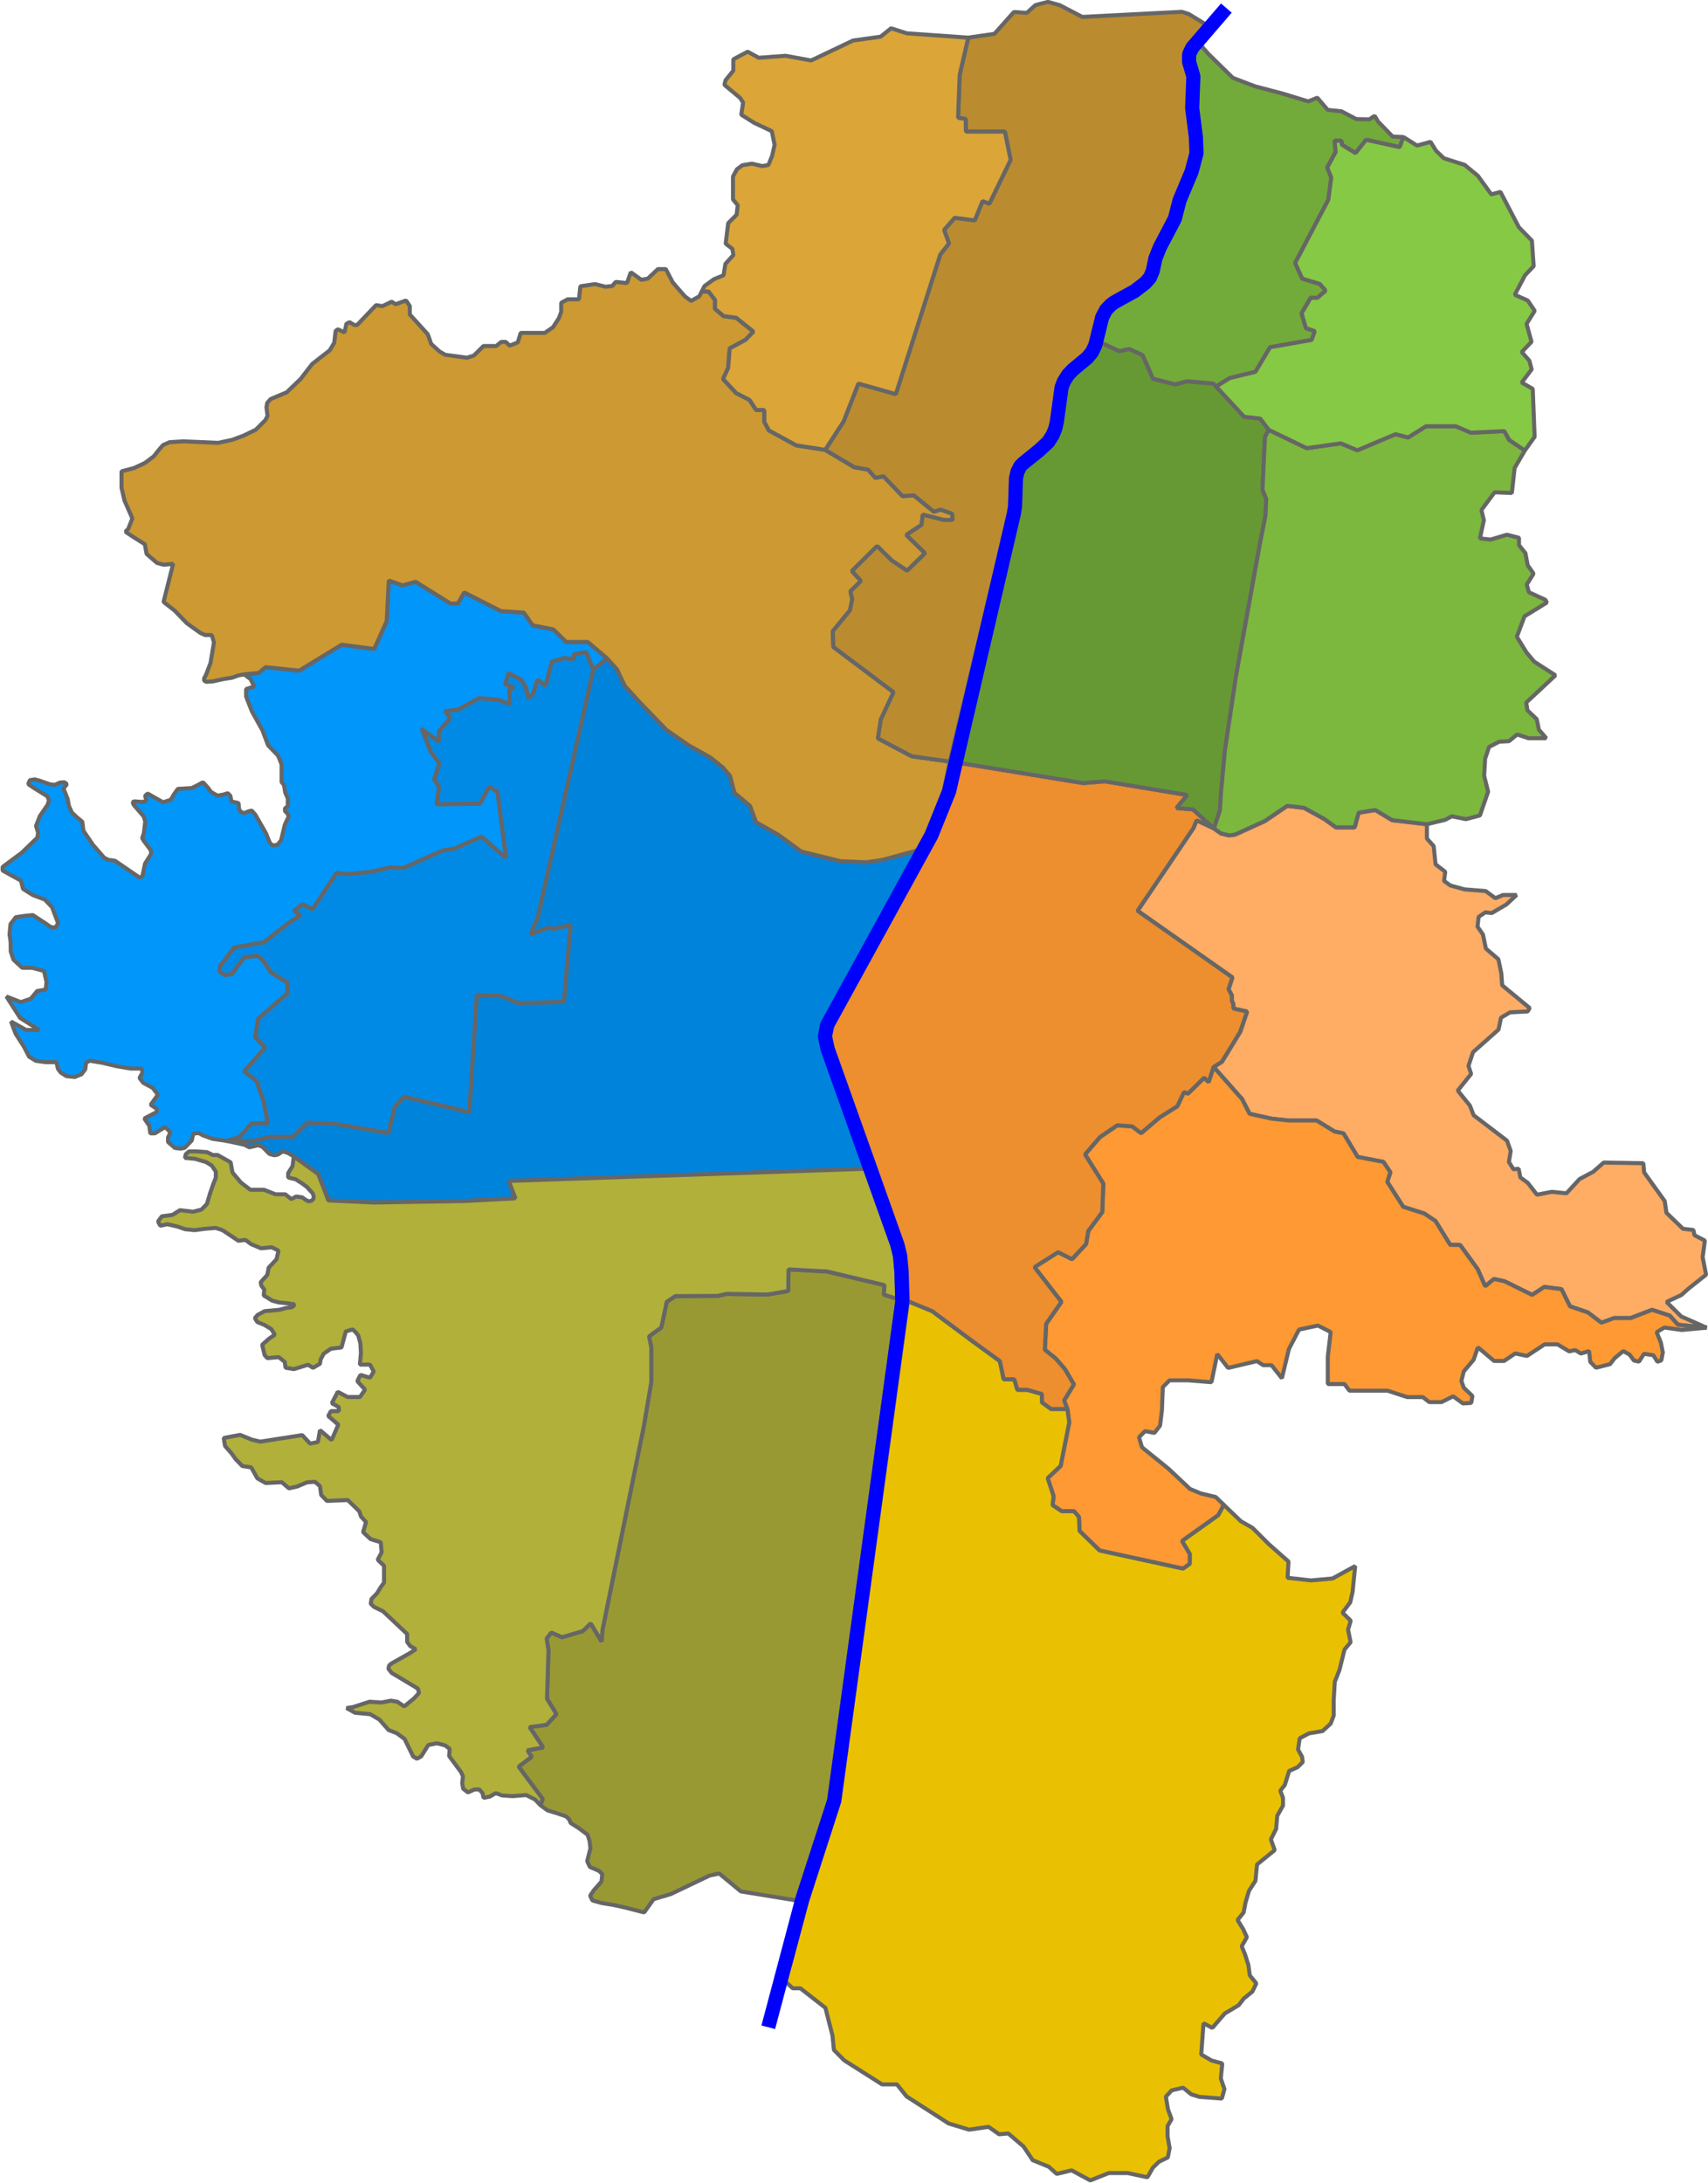 <?xml version="1.0" encoding="UTF-8" standalone="no"?>
<?xml-stylesheet type="text/css" href="style.css"?>
<!-- Created with Inkscape (http://www.inkscape.org/) -->

<svg
   xmlns:dc="http://purl.org/dc/elements/1.1/"
   xmlns:cc="http://creativecommons.org/ns#"
   xmlns:rdf="http://www.w3.org/1999/02/22-rdf-syntax-ns#"
   xmlns:svg="http://www.w3.org/2000/svg"
   xmlns="http://www.w3.org/2000/svg"
   xmlns:sodipodi="http://sodipodi.sourceforge.net/DTD/sodipodi-0.dtd"
   xmlns:inkscape="http://www.inkscape.org/namespaces/inkscape"
   width="103.651mm"
   height="132.427mm"
   viewBox="0 0 103.651 132.427"
   version="1.1"
   id="svg4501"
   inkscape:version="0.92.1 r15371"
   sodipodi:docname="map_med_solo.svg">
  <defs
     id="defs4495">
    <style
       id="style6"
       type="text/css">
   
    .str4 {stroke:black;stroke-width:0.35}
    .str3 {stroke:black;stroke-width:0.35;stroke-linejoin:bevel}
    .str1 {stroke:#666666;stroke-width:0.4}
    .str2 {stroke:blue;stroke-width:1.4;stroke-linejoin:bevel}
    .str0 {stroke:#CCCCCC;stroke-width:2;stroke-linejoin:bevel}
    .fil0 {fill:none}
    .fil20 {fill:black}
    .fil9 {fill:#0083DB}
    .fil10 {fill:#008AE6}
    .fil11 {fill:#0096FA}
    .fil4 {fill:#669933}
    .fil5 {fill:#72AB39}
    .fil6 {fill:#7BB83D}
    .fil7 {fill:#86C944}
    .fil12 {fill:#999933}
    .fil13 {fill:#B0B03B}
    .fil18 {fill:#B2B2B2}
    .fil15 {fill:#BA8C2F}
    .fil14 {fill:#CC9933}
    .fil16 {fill:#DBA538}
    .fil17 {fill:#E5E5E5}
    .fil8 {fill:#EAC102}
    .fil3 {fill:#ED8E2F}
    .fil2 {fill:#FF9933}
    .fil1 {fill:#FFAC65}
    .fil19 {fill:black;fill-rule:nonzero}
   
  </style>
    <style
       id="style6-6"
       type="text/css">
   
    .str3 {stroke:black;stroke-width:0.25}
    .str2 {stroke:#333333;stroke-width:0.25;stroke-linejoin:bevel}
    .str4 {stroke:#4C4C4C;stroke-width:0.25;stroke-linejoin:bevel}
    .str1 {stroke:#7F7F7F;stroke-width:0.35;stroke-linejoin:bevel}
    .str5 {stroke:#0066CC;stroke-width:1;stroke-linejoin:bevel}
    .str0 {stroke:#D9D9D9;stroke-width:2.5;stroke-linejoin:bevel}
    .fil0 {fill:none}
    .fil9 {fill:black}
    .fil6 {fill:#0083DB}
    .fil2 {fill:#009952}
    .fil5 {fill:#669933}
    .fil8 {fill:#B2B2B2}
    .fil3 {fill:#CCCCCC}
    .fil7 {fill:#EAC102}
    .fil4 {fill:#FF9933}
    .fil1 {fill:black;fill-rule:nonzero}
   
  </style>
  </defs>
  <sodipodi:namedview
     id="base"
     pagecolor="#ffffff"
     bordercolor="#666666"
     borderopacity="1.0"
     inkscape:pageopacity="0.0"
     inkscape:pageshadow="2"
     inkscape:zoom="0.90509668"
     inkscape:cx="117.56293"
     inkscape:cy="306.00461"
     inkscape:document-units="mm"
     inkscape:current-layer="layer1"
     showgrid="false"
     inkscape:pagecheckerboard="true"
     inkscape:window-width="1366"
     inkscape:window-height="705"
     inkscape:window-x="-8"
     inkscape:window-y="-8"
     inkscape:window-maximized="1"
     showborder="false"
     fit-margin-top="0"
     fit-margin-left="0"
     fit-margin-right="0"
     fit-margin-bottom="0" />
  <g
     inkscape:label="Layer 1"
     inkscape:groupmode="layer"
     id="layer1"
     transform="translate(-421.287,93.116)"
     style="display:inline">
    <g
       style="clip-rule:evenodd;fill-rule:evenodd;image-rendering:optimizeQuality;shape-rendering:geometricPrecision;text-rendering:geometricPrecision"
       id="relleno"
       transform="translate(-80.31,32.45)">
    </g>
    <g
       style="clip-rule:evenodd;fill-rule:evenodd;image-rendering:optimizeQuality;shape-rendering:geometricPrecision;text-rendering:geometricPrecision"
       transform="matrix(0,0.612,-0.612,0,531.082,-110.585)"
       id="g5967">
      <path
         style="clip-rule:evenodd;fill:#ffac65;fill-rule:evenodd;stroke:#666666;stroke-width:0.4;stroke-linejoin:bevel;image-rendering:optimizeQuality;shape-rendering:geometricPrecision;text-rendering:geometricPrecision"
         d="m 156.323,24.573 1.704,-0.848 0.608,-1.774 1.019,-1.335 -0.459,-1.263 v -1.637 l -0.818,-2.125 0.574,-1.759 0.904,-0.808 0.291,-2.856 -1.11,2.522 -1.443,1.459 -0.683,-1.459 -0.656,-0.744 -1.36,-1.714 -1.748,0.338 -1.634,-0.221 -0.536,1.036 -0.518,0.104 -0.113,1.027 -1.59,1.646 -1.157,0.169 -2.85,2.043 -0.907,0.078 -0.064,3.931 0.907,1.026 0.728,1.366 1.411,1.298 -0.143,1.476 0.283,1.446 -1.175,0.918 -0.533,0.729 -0.87,0.178 0.061,0.507 -0.723,0.454 -1.091,-0.179 -1.022,0.367 -2.526,3.31 -0.952,0.369 -1.491,1.204 -1.649,-1.325 -0.802,0.262 -1.354,-0.452 -2.243,-2.529 -1.174,-0.246 -0.53,-0.891 -0.091,-1.754 -0.338,-0.196 -2.254,2.727 -1.176,0.084 -1.41,0.296 -1.052,1.235 -1.397,0.29 -0.777,0.541 -0.967,-0.11 -0.45,-0.663 0.071,-0.636 -0.851,-1.456 -0.942,-1.006 v 1.346 l 0.321,0.757 -0.708,0.951 -0.169,2.106 -0.39,1.407 -0.448,0.621 -0.904,-0.118 -0.742,0.96 -1.811,0.188 -0.738,0.67 h -1.423 l -0.402,3.444 -1.009,1.685 0.272,1.641 1.453,0.398 v 1.851 l -0.816,1.131 -1.122,2.027 -0.196,1.676 1.509,2.221 1.342,2.953 0.079,0.575 -0.193,0.815 -0.501,0.701 -0.807,1.717 0.776,0.32 8.194,5.538 6.608,-9.405 1.166,0.383 0.632,-0.334 h 0.542 l 0.298,-0.144 h 0.442 l 0.3,-1.365 1.999,0.682 2.98,1.818 0.514,0.821 3.181,-2.814 1.461,-0.754 0.487,-2.186 0.181,-1.677 v -2.787 l 1.087,-1.767 0.19,-0.894 2.335,-1.402 0.483,-2.547 1.031,-0.693 0.953,0.304 2.474,-1.582 0.665,-2.087 0.74,-1.108 2.363,-1.462 0.018,-0.991 2.402,-1.737 1.688,-0.743 -0.722,-0.867 0.23,-1.062 1.348,-2.726 -0.789,-1.205 z"
         id="8"
         inkscape:connector-curvature="0"
         inkscape:label="#polygon34" />
      <path
         style="clip-rule:evenodd;fill:#ff9933;fill-rule:evenodd;stroke:#666666;stroke-width:0.4;stroke-linejoin:bevel;image-rendering:optimizeQuality;shape-rendering:geometricPrecision;text-rendering:geometricPrecision"
         d="m 167.027,38.32 0.495,-0.645 v -1.21 l -0.575,-1.152 0.709,-0.985 -0.055,-0.812 -0.687,-0.115 -0.818,0.857 -0.673,0.235 -0.946,-0.237 -1.152,-0.973 -1.236,-0.43 1.353,-1.602 V 30.259 l -0.743,-1.106 0.248,-1.164 -1.146,-1.743 v -1.289 l 0.69,-1.149 -0.124,-0.611 0.343,-0.554 -0.248,-0.812 1.069,-0.12 0.582,-0.563 -0.35,-1.393 -0.596,-0.462 -0.703,-0.848 0.351,-0.629 0.587,-0.435 0.107,-0.502 -0.774,-0.496 0.144,-0.928 0.646,-0.399 -0.131,-0.384 -0.795,-0.154 -0.977,0.196 -1.027,0.419 -0.465,-0.77 0.243,-1.722 -0.227,-2.475 -0.291,2.856 -0.904,0.808 -0.574,1.759 0.818,2.125 v 1.637 l 0.459,1.263 -1.019,1.335 -0.608,1.774 -1.704,0.848 -0.214,1.702 0.789,1.205 -1.348,2.726 -0.23,1.062 0.722,0.867 -1.688,0.743 -2.402,1.737 -0.018,0.991 -2.363,1.462 -0.74,1.108 -0.665,2.087 -2.474,1.582 -0.953,-0.304 -1.031,0.693 -0.483,2.547 -2.335,1.402 -0.19,0.894 -1.087,1.767 v 2.787 l -0.181,1.677 -0.487,2.186 -1.461,0.754 -3.181,2.814 1.501,0.497 -0.432,0.446 1.579,1.605 -0.167,0.382 1.414,0.672 1.094,1.743 1.572,1.847 -0.666,0.874 -0.116,1.484 1.177,1.726 1.713,1.472 2.895,-1.811 2.82,0.104 1.87,1.383 1.3,0.224 1.498,1.395 -0.691,1.382 1.483,2.338 3.442,-2.671 2.168,1.511 2.574,0.135 0.883,-1.093 1.043,-0.9 1.513,-0.89 1.591,0.971 0.855,-0.326 1.31,-0.182 4.316,0.851 1.215,1.286 1.778,-0.581 0.898,0.095 0.603,-0.898 v -1.223 l 0.557,-0.488 1.4,-0.065 1.939,-1.988 1.799,-8.28 -0.485,-0.673 h -0.969 l -1.288,0.77 -2.558,-3.588 -1.025,-0.548 -0.778,0.81 -0.342,1.443 -0.451,1.1 -2.019,2.147 -2.114,2.616 -0.993,0.296 -0.614,-0.605 0.184,-0.92 -0.725,-0.562 -1.51,-0.184 -2.308,-0.09 -0.67,-0.665 v -1.852 l 0.185,-2.306 -2.791,-0.576 1.376,-1.075 -0.677,-2.86 0.406,-0.618 v -0.831 l 1.293,-1.024 -2.896,-0.696 -1.926,-1.004 -0.402,-1.879 0.649,-1.26 2.447,0.288 h 2.703 v -1.654 l 0.661,-0.499 v -3.78 l 0.633,-1.938 z"
         id="9"
         inkscape:connector-curvature="0"
         inkscape:label="#polygon36" />
      <path
         style="clip-rule:evenodd;fill:#ed8e2f;fill-rule:evenodd;stroke:#666666;stroke-width:0.4;stroke-linejoin:bevel;image-rendering:optimizeQuality;shape-rendering:geometricPrecision;text-rendering:geometricPrecision"
         d="m 128.51,57.105 h -0.442 l -0.298,0.144 h -0.542 l -0.632,0.334 -1.166,-0.383 -6.608,9.405 -8.194,-5.538 -0.776,-0.32 0.807,-1.717 -1.883,2.077 -0.143,1.633 -1.286,-1.071 -1.359,8.187 0.173,2.147 -1.985,12.204 2.889,0.584 4.569,1.849 18.565,10.202 1.063,0.258 1.193,-0.29 19.408,-6.914 1.076,-0.265 1.679,-0.156 2.91,-0.1 0.993,-2.413 2.995,-4.016 1.947,-2.681 1.806,-0.379 v -1.049 l 1.048,-0.312 v -0.982 l 0.41,-1.455 h 0.83 l 0.659,-0.91 v -1.616 l -0.855,0.326 -1.591,-0.971 -1.513,0.89 -1.043,0.9 -0.883,1.093 -2.574,-0.135 -2.168,-1.511 -3.442,2.671 -1.483,-2.338 0.691,-1.382 -1.498,-1.395 -1.3,-0.224 -1.87,-1.383 -2.82,-0.104 -2.895,1.811 -1.713,-1.472 -1.177,-1.726 0.116,-1.484 0.666,-0.874 -1.572,-1.847 -1.094,-1.743 -1.414,-0.672 0.167,-0.382 -1.579,-1.605 0.432,-0.446 -1.501,-0.497 -0.514,-0.821 -2.98,-1.818 -1.999,-0.682 z"
         id="10"
         inkscape:connector-curvature="0"
         inkscape:label="#polygon38" />
      <path
         style="clip-rule:evenodd;fill:#669933;fill-rule:evenodd;stroke:#666666;stroke-width:0.4;stroke-linejoin:bevel;image-rendering:optimizeQuality;shape-rendering:geometricPrecision;text-rendering:geometricPrecision"
         d="m 66.563,59.089 -0.224,2.606 0.302,1.186 -0.559,2.192 -2.341,1.024 -0.609,1.343 0.221,0.956 -0.89,1.92 0.362,0.085 0.727,0.321 0.805,0.692 0.805,1.002 0.911,0.868 0.849,0.439 0.912,0.131 2.564,0.367 1.304,0.342 0.567,0.313 0.559,0.538 0.582,0.652 0.998,1.269 0.407,0.474 0.536,0.276 0.575,0.153 3.028,0.103 0.74,0.121 0.592,0.17 23.89,5.576 1.985,-12.204 -0.173,-2.147 1.359,-8.187 1.286,1.071 0.143,-1.633 1.883,-2.077 -1.793,-0.595 -1.645,-0.099 -4.277,-0.393 L 95.556,56.84 82.501,54.483 79.668,53.919 l -1.645,-0.073 -0.949,0.369 -5.212,-0.246 -0.715,-0.366 -1.107,0.834 -0.184,1.598 -2.998,2.78 z"
         id="4"
         inkscape:connector-curvature="0"
         inkscape:label="#polygon40" />
      <path
         style="clip-rule:evenodd;fill:#72ab39;fill-rule:evenodd;stroke:#666666;stroke-width:0.4;stroke-linejoin:bevel;image-rendering:optimizeQuality;shape-rendering:geometricPrecision;text-rendering:geometricPrecision"
         d="m 42.488,46.4 0.405,-0.062 0.827,-1.346 -1.319,-1.052 0.729,-3.329 -1.005,-0.371 -0.041,1.066 -1.475,1.438 -0.584,0.352 0.351,0.527 -0.028,1.296 -0.771,1.465 -0.139,1.363 -1.21,1.036 0.369,0.895 -0.766,2.506 -0.731,2.774 -0.839,2.2 -2.342,2.392 -0.638,0.57 -0.368,0.178 0.309,0.239 0.705,0.435 0.692,0.046 1.431,-0.404 3.25,0.089 2.863,-0.368 1.731,-0.012 1.675,0.477 3.121,1.353 1.589,0.374 2.78,1.473 1.121,0.484 1.403,0.273 0.775,0.344 0.709,0.782 0.74,0.987 0.678,1.327 0.327,0.639 0.466,0.476 0.594,0.348 0.824,0.243 1.766,0.413 0.89,-1.92 -0.221,-0.956 0.609,-1.343 2.341,-1.024 0.559,-2.192 -0.302,-1.186 0.224,-2.606 0.295,-0.274 -0.842,-1.358 -0.614,-2.54 -2.441,-1.456 -0.721,-4.122 -0.873,-0.309 -0.291,0.874 -1.473,0.437 -1.546,-0.91 0.015,-0.644 -0.71,-0.838 -0.673,0.583 -0.528,1.748 -1.55,0.698 -6.265,-3.29 -2.2,-0.291 -1.002,0.399 -1.519,-0.831 -1.137,0.101 z"
         id="2"
         inkscape:connector-curvature="0"
         inkscape:label="#polygon42" />
      <path
         style="clip-rule:evenodd;fill:#7bb83d;fill-rule:evenodd;stroke:#666666;stroke-width:0.4;stroke-linejoin:bevel;image-rendering:optimizeQuality;shape-rendering:geometricPrecision;text-rendering:geometricPrecision"
         d="m 101.718,27.845 v -1.771 l -0.838,0.731 -1.051,0.218 -0.879,0.923 -0.766,0.118 -2.701,-2.899 -1.359,2.112 -0.923,0.77 -1.539,0.946 -2.026,-0.758 -1.367,-2.219 -0.269,0.146 -0.751,1.636 -0.758,0.214 -1.086,-0.675 -0.835,0.582 -1.201,0.226 -0.786,0.636 h -0.736 l -0.301,1.205 0.485,1.623 -0.122,1.047 -1.799,-0.392 -1.012,0.244 -1.755,-1.308 0.064,-1.711 -2.471,-0.274 -1.737,-1.012 -1.046,1.548 -0.879,0.488 0.16,3.307 -0.643,1.513 v 2.945 l 1.113,1.769 -0.322,1.256 1.592,3.78 -0.686,1.651 0.479,3.368 -1.822,3.775 0.715,0.366 5.212,0.246 0.949,-0.369 1.645,0.073 2.833,0.564 13.055,2.357 7.388,1.104 4.277,0.393 1.645,0.099 1.793,0.595 0.501,-0.701 0.193,-0.815 -0.079,-0.575 -1.342,-2.953 -1.509,-2.221 0.196,-1.676 1.122,-2.027 0.816,-1.131 v -1.851 l -1.453,-0.398 -0.272,-1.641 1.009,-1.685 0.402,-3.444 -0.436,-1.817 -0.347,-0.651 0.284,-1.408 -0.367,-1.38 -2.354,-0.814 -1.572,0.393 -1.702,-0.097 -1.167,-0.392 -0.519,-1.007 -0.05,-0.97 -0.667,-0.808 z"
         id="3"
         inkscape:connector-curvature="0"
         inkscape:label="#polygon44" />
      <path
         style="clip-rule:evenodd;fill:#86c944;fill-rule:evenodd;stroke:#666666;stroke-width:0.4;stroke-linejoin:bevel;image-rendering:optimizeQuality;shape-rendering:geometricPrecision;text-rendering:geometricPrecision"
         d="m 58.334,27.912 -0.575,1.285 -1.916,-1.004 -0.92,-0.867 -2.526,0.174 -1.324,1.29 -3.507,1.832 0.248,0.9 -1.851,1.34 -1.077,1.309 -0.654,2.059 -0.745,0.774 -0.882,0.549 0.369,1.336 -0.849,1.351 1.005,0.371 -0.729,3.329 1.319,1.052 -0.827,1.346 -0.405,0.062 v 0.665 l 1.137,-0.101 1.519,0.831 1.002,-0.399 2.2,0.291 6.265,3.29 1.55,-0.698 0.528,-1.748 0.673,-0.583 0.71,0.838 -0.015,0.644 1.546,0.91 1.473,-0.437 0.291,-0.874 0.873,0.309 0.721,4.122 2.441,1.456 0.614,2.54 0.842,1.358 2.998,-2.78 0.184,-1.598 1.107,-0.834 1.822,-3.775 -0.479,-3.368 0.686,-1.651 -1.592,-3.78 0.322,-1.256 -1.113,-1.769 v -2.945 l 0.643,-1.513 -0.16,-3.307 0.879,-0.488 1.046,-1.548 -1.358,-0.969 -4.754,0.184 -0.628,1.094 -1.304,-0.987 -0.859,0.228 -0.859,0.754 -1.016,-0.965 -1.774,0.488 -1.292,-0.805 z"
         id="1"
         inkscape:connector-curvature="0"
         inkscape:label="#polygon46" />
      <path
         style="clip-rule:evenodd;fill:#eac102;fill-rule:evenodd;stroke:#666666;stroke-width:0.4;stroke-linejoin:bevel;image-rendering:optimizeQuality;shape-rendering:geometricPrecision;text-rendering:geometricPrecision"
         d="m 165.269,79.887 -1.806,0.379 -1.947,2.681 -2.995,4.016 -0.993,2.413 49.597,6.799 9.935,3.203 6.325,1.707 1.495,0.521 0.746,-0.813 v -0.755 l 1.936,-2.481 2.751,-0.702 1.425,-0.143 1.038,-1.033 2.375,-3.743 v -1.472 l 1.192,-0.957 2.681,-4.172 0.613,-2.016 -0.278,-1.949 0.737,-1.038 -0.084,-0.903 1.294,-1.519 1.356,-0.909 0.653,-1.599 0.709,-0.79 -0.355,-1.467 0.999,-1.854 -0.731,-1.838 v -1.869 l 0.421,-1.959 -0.95,-0.537 -0.6,-0.618 -0.412,-0.865 -0.922,-0.182 -1.189,0.206 h -0.992 l -0.699,-0.397 -0.981,0.359 -1.242,0.205 -0.628,-0.575 -0.267,-1.137 0.656,-0.8 0.255,-0.814 0.168,-2.222 -0.941,-0.259 -1.045,0.359 -1.497,-0.147 -0.287,1.062 -0.599,1.028 -3.094,-0.228 0.457,-0.875 -1.429,-1.237 -0.817,-1.37 -0.666,-0.518 -0.69,-0.849 -0.808,-0.39 -0.79,0.651 -1.037,0.14 -1.047,0.333 -0.802,0.329 -0.905,-0.515 -0.817,0.38 -0.881,0.544 -0.751,-0.601 -1,-0.19 -1.159,-0.345 -0.977,-0.637 -1.623,-0.16 -1.42,-1.749 -1.064,0.38 -1.048,-0.524 -1.278,-0.103 -1.018,-0.573 h -0.783 l -0.7,0.266 -0.569,-0.45 -1.39,-0.43 -0.361,-0.82 -0.516,-0.527 -0.525,0.069 -0.72,0.401 -1.109,-0.165 -0.491,-0.922 -0.226,-1.34 -0.741,-0.813 -0.804,-0.299 h -1.513 l -1.829,-0.107 -1.14,-0.454 -2.049,-0.508 -0.74,-0.606 -1.245,0.253 -0.877,-0.267 -0.804,0.817 -1.025,-0.769 -1.038,-0.233 -2.553,-0.254 1.23,2.243 0.194,2.128 -0.261,2.331 -1.614,-0.092 -1.748,1.979 -1.59,1.592 -0.657,1.154 -1.622,1.688 1.025,0.548 2.558,3.588 1.288,-0.77 h 0.969 l 0.485,0.673 -1.799,8.28 -1.939,1.988 -1.4,0.065 -0.557,0.488 v 1.223 l -0.603,0.898 -0.898,-0.095 -1.778,0.581 -1.215,-1.286 -4.316,-0.851 -1.31,0.182 v 1.616 l -0.659,0.91 h -0.83 l -0.41,1.455 v 0.982 l -1.048,0.312 z"
         id="14"
         inkscape:connector-curvature="0"
         inkscape:label="#polygon48" />
      <path
         style="clip-rule:evenodd;fill:#0083db;fill-rule:evenodd;stroke:#666666;stroke-width:0.4;stroke-linejoin:bevel;image-rendering:optimizeQuality;shape-rendering:geometricPrecision;text-rendering:geometricPrecision"
         d="m 102.453,111.068 -1.545,2.234 -2.723,2.637 -1.659,1.507 -1.638,0.781 -1.097,0.996 1.124,1.354 24.636,5.528 1.612,0.705 -0.642,-1.775 0.102,-0.489 -0.386,-1.721 7.616,0.674 0.108,4.503 -0.722,1.792 -0.079,2.337 11.614,0.747 -1.519,6.447 1.006,0.942 2.582,0.636 -0.91,5.287 -0.119,2.741 1.416,1.42 v 2.287 l 0.396,1.611 v 2.718 l 0.381,-1.782 0.26,-0.507 -0.208,-0.893 0.174,-0.424 0.69,-0.678 0.134,-0.485 -0.064,-0.334 -0.324,-0.518 0.171,-0.518 0.335,-0.558 1.738,-2.42 2.618,-1.008 0.208,-4.541 -0.038,-2.304 -0.108,-6.582 -0.269,-5.12 -1.727,0.666 -1.201,-35.356 -11.941,4.253 -1.199,0.227 -1.057,-0.194 -17.393,-9.558 0.988,3.628 0.219,1.543 -0.106,2.564 -0.458,2.004 -0.507,1.889 -1.641,2.247 -1.26,2.225 -1.612,0.594 -1.29,1.543 -1.69,0.443 -0.859,0.738 -0.985,1.248 z"
         id="11"
         inkscape:connector-curvature="0"
         inkscape:label="#polygon50" />
      <path
         style="clip-rule:evenodd;fill:#008ae6;fill-rule:evenodd;stroke:#666666;stroke-width:0.4;stroke-linejoin:bevel;image-rendering:optimizeQuality;shape-rendering:geometricPrecision;text-rendering:geometricPrecision"
         d="m 97.399,126.592 0.315,0.421 -1.099,0.249 -0.717,0.468 -0.64,1.257 1.111,0.326 0.297,-0.859 0.258,0.468 1.399,-0.075 -0.425,1.18 -0.156,1.9 1.13,2.033 0.168,1.329 0.67,-0.535 1.304,1.136 h 1.038 l -1.289,1.727 2.325,-0.937 1.135,-0.838 1.574,0.516 0.737,-0.485 1.737,0.241 -0.065,-4.316 -1.681,-0.91 0.515,-0.806 6.521,-0.843 -2.091,2.419 1.177,2.688 0.181,1.121 1.748,3.961 -0.072,1.294 0.447,1.844 0.231,2.427 -0.121,1.037 3.593,2.38 -0.474,0.989 0.625,0.864 0.495,-0.658 0.585,1.012 2.041,2.601 0.529,2.974 1.827,1.395 0.569,0.059 0.36,-0.54 -0.142,-0.718 -1.632,-1.211 -0.149,-1.331 0.581,-0.628 1.013,-0.602 1.077,-1.718 1.027,0.003 2.54,2.917 1.82,0.29 1.046,-0.983 2.353,2.079 0.95,-1.228 1.972,-0.681 2.204,-0.443 v 1.56 l 1.398,1.303 0.355,1.252 v -2.718 l -0.396,-1.611 v -2.287 l -1.416,-1.42 0.119,-2.741 0.91,-5.287 -2.582,-0.636 -1.006,-0.942 1.519,-6.447 -11.614,-0.747 0.079,-2.337 0.722,-1.792 -0.108,-4.503 -7.616,-0.674 0.386,1.721 -0.102,0.489 0.642,1.775 -1.612,-0.705 -24.636,-5.528 -1.734,0.678 0.197,1.228 0.489,0.029 -0.101,0.938 0.366,1.239 2.35,0.603 -0.564,0.813 z"
         id="12"
         inkscape:connector-curvature="0"
         inkscape:label="#polygon52" />
      <path
         style="clip-rule:evenodd;fill:#0096fa;fill-rule:evenodd;stroke:#666666;stroke-width:0.4;stroke-linejoin:bevel;image-rendering:optimizeQuality;shape-rendering:geometricPrecision;text-rendering:geometricPrecision"
         d="m 106.527,130.888 1.681,0.91 0.065,4.316 -1.737,-0.241 -0.737,0.485 -1.574,-0.516 -1.135,0.838 -2.325,0.937 1.289,-1.727 h -1.038 l -1.304,-1.136 -0.67,0.535 -0.168,-1.329 -1.13,-2.033 0.156,-1.9 0.425,-1.18 -1.399,0.075 -0.258,-0.468 -0.297,0.859 -1.111,-0.326 0.64,-1.257 0.717,-0.468 1.099,-0.249 -0.315,-0.421 -1.481,-0.487 0.564,-0.813 -2.35,-0.603 -0.366,-1.239 0.101,-0.938 -0.489,-0.029 -0.197,-1.228 1.734,-0.678 -1.124,-1.354 -1.613,1.891 v 2.138 l -1.245,1.274 -0.409,2.062 -1.256,0.869 -0.149,2.264 -1.851,3.645 1.103,0.638 v 0.716 l -2.16,3.468 0.357,1.306 -0.487,1.358 4.026,0.203 2.762,1.238 -0.42,3.229 2.569,4.213 -0.342,3.326 0.575,0.699 0.136,1.426 0.468,-0.624 0.73,-0.364 0.259,0.801 h 0.741 l 1.481,-0.579 1.864,-1.039 1.481,-0.558 1.033,-0.991 0.862,-0.351 h 1.75 l 0.299,-0.239 0.749,-0.12 0.576,-0.255 h 0.762 l 0.232,0.277 h 0.268 l 0.21,-0.223 0.304,-0.149 0.83,0.388 1.563,0.376 0.428,0.36 0.072,0.472 -0.279,0.282 -0.96,0.394 -1.797,1.028 -0.43,0.374 0.087,0.337 0.175,0.409 -0.134,0.333 -0.245,0.172 -0.62,0.048 -0.167,0.717 -0.549,0.093 -0.266,0.256 0.139,0.45 0.102,0.58 -0.365,0.637 -0.416,0.303 -0.546,0.498 0.325,0.595 0.256,0.527 0.078,1.366 0.494,0.356 0.595,0.358 0.239,0.757 -0.865,1.525 0.222,0.252 0.397,-0.11 0.174,0.118 0.037,0.321 -0.057,0.729 0.065,0.18 0.282,-0.105 1.149,-0.991 0.498,-0.157 1.151,0.138 0.5,0.166 0.274,-0.156 0.952,-0.717 h 0.361 l 0.933,0.586 1.295,0.28 0.079,0.291 -1.654,2.422 -0.088,0.658 -0.221,0.419 -1.269,1.103 -1.394,0.942 -0.891,0.112 -0.437,0.525 -0.469,0.5 -0.659,0.302 -0.673,0.121 -1.061,0.416 -0.429,-0.345 -0.191,0.262 0.032,0.429 0.233,0.526 -0.062,0.49 -0.365,1.034 -0.117,0.456 0.072,0.479 0.389,0.168 0.353,-0.511 0.866,-1.396 0.404,-0.153 0.438,0.143 1.117,0.766 0.971,0.376 0.668,-0.204 0.488,0.067 1.522,1.576 1.392,1.877 h 0.353 l 1.002,-1.821 0.817,-0.206 0.609,-0.965 0.45,-1.193 0.754,-0.719 1.605,-0.606 0.419,0.281 -0.059,0.461 -0.34,0.48 -0.84,1.288 0.059,0.66 0.15,1.031 0.68,0.523 1.044,0.097 0.691,-0.107 0.994,-0.01 0.796,-0.272 0.808,-0.866 v -0.972 l 0.315,-1.19 1.086,-0.249 0.762,0.082 0.137,0.841 0.766,0.634 0.339,0.987 -0.56,1.43 2.124,-1.356 1.197,-1.887 v 1.288 l -0.837,1.498 1.196,-0.449 1.331,-0.847 0.96,-0.496 0.41,-0.68 0.126,-0.918 v -1.106 l 0.671,-0.159 0.37,-0.282 0.351,-0.558 0.085,-0.825 -0.282,-0.674 -0.494,-0.37 -0.645,-0.076 -0.196,-0.366 0.207,-1.233 0.338,-1.44 0.236,-1.389 v -1.084 l 0.379,-0.095 0.55,0.31 0.48,-0.367 0.504,-0.94 0.676,-0.517 1.005,0.718 0.392,-0.606 h 0.318 l 0.64,1.232 0.737,-0.496 0.738,-0.089 v -0.468 l -0.627,-1.006 0.516,-0.527 0.526,0.237 h 0.441 l 0.593,-0.684 0.069,-0.549 -0.085,-0.427 -0.729,-0.693 -0.666,-0.151 -0.07,-0.545 0.225,-0.393 0.353,-0.982 0.2,-1.353 -0.355,-1.252 -1.398,-1.303 v -1.56 l -2.204,0.443 -1.972,0.681 -0.95,1.228 -2.353,-2.079 -1.046,0.983 -1.82,-0.29 -2.54,-2.917 -1.027,-0.003 -1.077,1.718 -1.013,0.602 -0.581,0.628 0.149,1.331 1.632,1.211 0.142,0.718 -0.36,0.54 -0.569,-0.059 -1.827,-1.395 -0.529,-2.974 -2.041,-2.601 -0.585,-1.012 -0.495,0.658 -0.625,-0.864 0.474,-0.989 -3.593,-2.38 0.121,-1.037 -0.231,-2.427 -0.447,-1.844 0.072,-1.294 -1.748,-3.961 -0.181,-1.121 -1.177,-2.688 2.091,-2.419 -6.521,0.843 z"
         id="13"
         inkscape:connector-curvature="0"
         inkscape:label="#polygon54" />
      <path
         style="clip-rule:evenodd;fill:#999933;fill-rule:evenodd;stroke:#666666;stroke-width:0.4;stroke-linejoin:bevel;image-rendering:optimizeQuality;shape-rendering:geometricPrecision;text-rendering:geometricPrecision"
         d="m 190.112,119.662 1.141,0.088 -1.796,1.083 0.76,0.775 0.614,2.063 -0.468,1.068 0.601,0.462 1.163,-0.184 4.807,0.146 1.517,-0.936 1.062,0.978 0.222,1.687 2.015,-1.351 0.29,1.559 0.644,-0.416 0.972,1.294 3.204,-2.39 0.617,0.226 0.51,-0.701 0.293,-0.957 0.314,-0.899 0.291,-0.295 0.361,-0.149 0.48,-0.769 0.673,-0.904 0.62,-0.198 0.728,-0.086 1.277,0.321 0.577,-0.271 0.374,-0.878 0.326,-0.351 0.744,0.085 0.866,0.757 0.539,0.366 0.465,-0.226 0.263,-0.922 0.181,-1.131 0.255,-1.171 0.491,-1.907 -1.308,-0.931 -0.514,-1.715 -1.828,-3.831 -0.21,-0.963 1.776,-2.146 0.906,-5.559 -9.802,-3.16 -49.597,-6.799 -0.229,0.008 -0.434,1.335 -0.933,-0.072 -1.356,5.698 -0.208,3.819 2.142,0.031 0.35,2.063 -0.065,4.039 0.204,0.924 0.017,4.16 0.56,0.857 2.554,0.544 0.878,1.214 1.091,-0.222 h 3.421 l 4.398,0.741 z"
         id="15"
         inkscape:connector-curvature="0"
         inkscape:label="#polygon56" />
      <path
         style="clip-rule:evenodd;fill:#b0b03b;fill-rule:evenodd;stroke:#666666;stroke-width:0.4;stroke-linejoin:bevel;image-rendering:optimizeQuality;shape-rendering:geometricPrecision;text-rendering:geometricPrecision"
         d="m 151.863,90.945 -7.467,2.66 1.201,35.356 1.727,-0.666 0.269,5.12 0.108,6.582 0.038,2.304 -0.208,4.541 -2.618,1.008 -1.738,2.42 0.951,0.124 0.697,0.434 h 0.436 l 0.176,-0.734 0.401,-0.633 0.347,-0.472 0.656,-0.605 0.323,-0.086 0.249,0.048 0.157,0.179 0.051,0.271 -0.112,0.252 -0.282,0.402 -0.082,0.588 0.253,0.484 -0.473,0.59 v 0.973 l -0.449,1.146 v 1.349 l -0.714,0.933 -1,0.841 -1.006,0.18 -0.721,1.285 v 0.48 l -0.286,0.572 -0.077,1.068 v 0.719 l 0.292,0.335 0.356,0.067 0.093,-1.005 0.315,-1.075 0.345,-0.568 0.596,-0.407 h 0.62 l 0.645,0.26 0.934,0.32 1.019,0.301 0.556,0.545 0.209,0.823 -0.151,1.305 0.468,0.748 0.14,1.052 0.514,0.374 0.42,-0.222 -0.152,-0.701 0.229,-0.982 0.267,-0.778 0.095,-0.941 -0.134,-1.009 -0.088,-1.087 0.22,-0.668 1.054,-1.577 -0.085,-0.696 0.422,-0.573 0.407,-0.969 -0.1,-1.077 0.338,-0.67 0.851,0.202 0.829,0.775 0.721,0.138 0.728,0.659 0.337,-0.068 0.38,-0.291 0.59,0.057 0.515,-0.838 0.174,-0.646 0.108,-1.023 0.101,-0.572 0.255,0.256 0.1,0.645 0.172,0.623 0.133,1.47 0.372,0.69 0.319,0.273 0.387,-0.243 0.287,-0.707 0.419,-0.685 0.552,-0.342 0.4,0.585 0.599,0.668 1.021,-0.246 0.3,-0.266 -0.1,-1.13 0.469,-0.594 0.583,-0.081 0.136,-0.826 -0.433,-1.413 0.304,-0.484 -0.395,-0.686 -0.425,-0.069 -0.581,-0.307 -0.496,-0.725 -0.12,-1.04 -1.59,-0.425 -0.199,-0.682 0.333,-0.344 0.284,-0.213 0.756,-0.206 0.967,-0.056 1.148,0.105 v -1.002 l 0.686,-0.371 0.614,0.365 -0.276,0.948 0.612,0.316 0.848,-0.771 0.729,0.506 v 1.225 l -0.515,0.976 1.126,0.588 0.394,-0.698 h 0.393 v 0.788 l 0.483,0.268 0.859,-1.002 1.529,0.667 -0.987,1.153 1.177,0.202 0.156,0.778 -0.839,0.78 0.648,4.162 -0.202,0.842 -0.469,1.152 0.306,1.629 0.798,-0.134 0.741,-0.651 0.562,-0.399 0.68,-0.662 0.136,-0.88 1.082,-0.611 0.468,-0.821 -0.079,-1.603 0.608,-0.711 -0.193,-0.832 -0.4,-0.947 -0.062,-0.791 0.432,-0.506 0.882,-0.12 0.585,-0.577 -0.087,-2.054 1.108,-1.143 0.537,-0.179 0.531,-0.495 1.003,0.294 0.694,-0.744 0.308,-1.006 0.994,-0.09 0.741,0.391 0.602,-0.628 h 1.662 l 0.502,0.361 0.549,0.327 0.574,0.556 0.474,0.074 0.307,-0.315 0.441,-0.905 2.252,-2.391 h 0.782 l 0.409,-0.298 0.318,-0.56 0.396,0.611 1.009,1.793 0.182,0.232 0.341,0.088 0.42,-0.334 1.268,-2.119 0.285,-0.475 0.43,-0.114 0.562,0.518 0.77,0.946 -0.458,0.688 -0.109,0.634 0.185,0.94 -0.078,1.177 0.524,1.626 0.102,0.656 0.465,-0.841 0.144,-1.508 0.537,-0.909 1.033,-0.91 0.317,-0.813 0.564,-0.771 1.744,-0.853 0.219,-0.369 -0.232,-0.424 -1.132,-0.711 -0.165,-0.86 0.204,-0.792 0.342,-0.465 0.715,0.057 1.586,-1.178 0.43,-0.195 0.687,0.074 0.538,-0.096 0.368,-0.473 -0.293,-0.643 v -0.491 l 0.37,-0.314 0.465,-0.096 -0.132,-0.624 -0.335,-0.587 0.225,-0.644 0.069,-1.006 -0.108,-1.373 0.446,-0.881 0.559,-0.529 -0.617,-0.226 -3.204,2.39 -0.972,-1.294 -0.644,0.416 -0.29,-1.559 -2.015,1.351 -0.222,-1.687 -1.062,-0.978 -1.517,0.936 -4.807,-0.146 -1.163,0.184 -0.601,-0.462 0.468,-1.068 -0.614,-2.063 -0.76,-0.775 1.796,-1.083 -1.141,-0.088 -20.194,-4.099 -4.398,-0.741 h -3.421 l -1.091,0.222 -0.878,-1.214 -2.554,-0.544 -0.56,-0.857 -0.017,-4.16 -0.204,-0.924 0.065,-4.039 -0.35,-2.063 -2.142,-0.031 0.208,-3.819 1.356,-5.698 0.933,0.072 0.434,-1.335 -2.681,0.092 -1.679,0.156 z"
         id="16"
         inkscape:connector-curvature="0"
         inkscape:label="#polygon58" />
      <path
         style="clip-rule:evenodd;fill:#cc9933;fill-rule:evenodd;stroke:#666666;stroke-width:0.4;stroke-linejoin:bevel;image-rendering:optimizeQuality;shape-rendering:geometricPrecision;text-rendering:geometricPrecision"
         d="m 82.674,92.429 1.437,-1.463 1.008,-1.514 -1.739,-1.778 -1.816,1.861 -0.986,-1.513 -1.02,-0.123 0.528,-2.072 v -0.887 l -0.614,0.041 -0.417,1.15 0.211,0.671 -1.624,1.992 0.079,1.121 -1.97,1.882 0.165,0.793 -0.815,0.725 -0.241,1.37 -1.723,2.893 -0.448,2.87 -1.476,2.708 -0.845,0.457 h -1.18 v 0.806 l -1.001,0.662 -0.679,1.324 -1.393,1.297 -1.093,-0.501 -1.941,-0.155 -0.848,-1.568 -0.813,-0.788 -1.372,1.704 -0.169,1.252 -0.726,0.861 -0.867,-0.011 -0.847,0.645 v 0.679 l 0.478,0.244 0.455,0.808 -0.452,0.62 -1.383,1.202 -1.316,0.686 v 0.787 l 0.942,1.006 0.114,0.637 -0.748,1.045 1.073,0.376 -0.113,1.121 0.397,0.332 0.08,0.666 -0.262,1.044 0.216,1.462 1.296,0.138 v 1.133 l 0.341,0.628 h 0.9 l 0.632,0.234 0.895,0.584 0.558,0.81 v 2.39 l 0.94,0.284 0.322,0.805 -0.371,0.396 v 0.445 l 0.408,0.495 v 1.263 l 0.939,0.947 0.223,0.689 -0.292,2.155 -0.31,0.547 -0.769,0.849 -0.952,0.334 -1.969,1.788 H 58.876 l -0.549,0.374 0.371,1.027 -0.249,0.399 0.442,0.92 -0.107,0.615 1.979,1.892 v 0.27 l -0.288,0.483 0.167,0.307 0.852,0.188 -0.311,0.643 0.159,0.235 1.19,0.141 0.744,0.454 1.341,1.726 1.491,1.152 1.324,1.379 0.671,1.6 0.379,0.33 0.432,0.078 0.842,-0.109 0.425,0.208 0.956,0.958 0.596,1.23 0.403,1.094 0.303,1.388 -0.148,3.463 0.082,1.366 0.284,0.656 0.474,0.41 0.647,0.512 0.664,0.887 0.501,1.082 0.32,1.226 h 1.63 l 1.272,-0.298 1.764,-0.777 1.019,0.398 0.307,0.287 0.633,-0.959 0.596,-0.958 0.969,-0.182 0.886,-1.026 0.181,-0.643 -0.083,-0.961 3.771,0.95 0.862,-1.1 1.253,-1.214 0.952,-1.324 0.216,-0.486 v -0.657 l 0.721,-0.215 2.04,0.338 1.152,0.436 0.387,0.201 h 0.216 l 0.121,-0.231 -0.051,-0.668 -0.208,-0.938 -0.152,-0.948 -0.224,-0.614 -0.105,-0.578 -0.136,-1.426 -0.575,-0.699 0.342,-3.326 -2.569,-4.213 0.42,-3.229 -2.762,-1.238 -4.026,-0.203 0.487,-1.358 -0.357,-1.306 2.16,-3.468 v -0.716 l -1.103,-0.638 1.851,-3.645 0.149,-2.264 1.256,-0.869 0.409,-2.062 1.245,-1.274 v -2.138 l 1.613,-1.891 1.097,-0.996 1.638,-0.781 1.659,-1.507 2.723,-2.637 1.545,-2.234 1.152,-2.069 0.985,-1.248 0.859,-0.738 1.69,-0.443 1.29,-1.543 1.612,-0.594 1.26,-2.225 1.641,-2.247 0.965,-3.894 0.106,-2.564 -0.219,-1.543 -0.988,-3.628 -1.172,-0.644 -4.569,-1.849 -3.034,-0.619 -0.522,3.771 -1.772,3.353 -1.868,-0.288 -2.713,-1.258 -4.486,5.97 -1.556,0.054 -2.066,-1.701 -1.099,-0.224 -0.795,0.171 -1.025,-1.041 -0.983,0.896 z"
         id="7"
         inkscape:connector-curvature="0"
         inkscape:label="#polygon60" />
      <path
         style="clip-rule:evenodd;fill:#ba8c2f;fill-rule:evenodd;stroke:#666666;stroke-width:0.4;stroke-linejoin:bevel;image-rendering:optimizeQuality;shape-rendering:geometricPrecision;text-rendering:geometricPrecision"
         d="M 58.715,69.68 58.2,69.016 57.605,67.916 56.967,66.885 56.299,66.059 55.625,65.56 53.991,65.123 53.084,64.773 50.261,63.275 48.45,62.833 45.549,61.62 43.718,61.166 41.996,61.289 39.294,61.594 36.194,61.499 34.647,61.924 33.864,61.89 33.224,61.586 30.976,59.82 l -1.043,1.708 -0.219,0.683 0.508,9.868 -1.165,2.239 -0.327,1.179 0.318,1.229 0.773,0.865 -0.088,1.272 2.167,1.935 0.374,2.59 3.693,0.855 4.248,0.157 0.123,-0.757 1.254,-0.019 -0.011,-3.863 0.011,-0.002 2.8,-0.569 4.346,2.109 -0.265,0.673 1.919,0.777 -0.264,1.983 1.204,1.051 1.34,-0.478 1.099,0.862 13.837,4.404 -1.044,3.717 3.755,1.463 2.815,1.827 1.723,-2.893 0.241,-1.37 0.815,-0.725 -0.165,-0.793 1.97,-1.882 -0.079,-1.121 1.624,-1.992 -0.211,-0.671 0.417,-1.15 0.614,-0.041 v 0.887 l -0.528,2.072 1.02,0.123 0.986,1.513 1.816,-1.861 1.739,1.778 -1.008,1.514 -1.437,1.463 2.472,2.496 0.983,-0.896 1.025,1.041 0.795,-0.171 1.099,0.224 2.066,1.701 1.556,-0.054 4.486,-5.97 2.713,1.258 1.868,0.288 1.772,-3.353 0.522,-3.771 L 78.982,79.219 78.297,79.161 76.035,79.01 75.388,78.884 74.779,78.631 74.319,78.26 72.829,76.461 72.12,75.698 71.328,75.196 70.097,74.9 67.87,74.692 67.022,74.532 66.096,74.163 65.163,73.463 64.358,72.461 63.587,71.68 62.639,71.137 59.961,70.484 59.253,70.148 Z"
         id="5"
         inkscape:connector-curvature="0"
         inkscape:label="#polygon62" />
      <path
         style="clip-rule:evenodd;fill:#dba538;fill-rule:evenodd;stroke:#666666;stroke-width:0.4;stroke-linejoin:bevel;image-rendering:optimizeQuality;shape-rendering:geometricPrecision;text-rendering:geometricPrecision"
         d="m 31.348,91.046 0.834,1.037 0.379,2.732 1.977,4.156 -0.464,2.538 0.195,2.655 -0.601,1.104 0.753,1.419 h 1.125 l 0.951,0.77 0.457,0.115 1.298,-1.56 0.457,-0.297 1.206,0.184 0.811,-1.291 0.821,-1.736 1.35,-0.278 1.077,0.241 0.924,0.371 0.107,0.614 -0.24,1.034 0.16,0.941 0.396,0.535 0.717,0.39 h 2.277 l 0.574,-0.471 0.941,0.113 0.833,0.833 2.034,0.251 0.509,-0.659 0.615,-0.109 0.879,0.795 1.134,0.184 0.383,0.951 0.68,0.936 0.54,0.276 v -0.679 l 0.847,-0.645 0.867,0.011 0.726,-0.861 0.169,-1.252 1.372,-1.704 0.813,0.788 0.848,1.568 1.941,0.155 1.093,0.501 1.393,-1.297 0.679,-1.324 1.001,-0.662 v -0.806 h 1.18 l 0.845,-0.457 1.476,-2.708 0.448,-2.87 -2.815,-1.827 -3.755,-1.463 1.044,-3.717 -13.837,-4.404 -1.099,-0.862 -1.34,0.478 -1.204,-1.051 0.264,-1.983 -1.919,-0.777 0.265,-0.673 -4.346,-2.109 -2.8,0.569 v 3.865 l -1.254,0.019 -0.123,0.757 -4.248,-0.157 -3.693,-0.855 -0.429,6.098 z"
         id="6"
         inkscape:connector-curvature="0"
         inkscape:label="#polygon64" />
      <g
         id="agua">
        <polyline
           id="polyline689"
           points="229.487,103.223 216.755,99.842 207.027,96.688 157.549,89.934 154.628,90.014 153.057,90.155 151.936,90.424 132.48,97.355 131.269,97.604 130.165,97.391 111.333,87.05 106.978,85.295 79.428,78.863 78.749,78.754 75.947,78.658 75.306,78.511 74.733,78.218 74.506,77.991 73.177,76.35 72.356,75.462 71.669,75.026 71.015,74.758 70.361,74.608 66.945,74.14 66.351,73.912 65.688,73.49 65.197,73.022 64.021,71.607 63.472,71.139 62.764,70.796 59.991,70.112 59.259,69.73 58.786,69.279 58.516,68.919 58.133,68.233 57.4,66.894 56.595,65.849 56.06,65.373 55.396,65.096 54.177,64.838 53.079,64.406 50.217,62.906 48.403,62.438 45.534,61.236 43.729,60.758 42.156,60.82 39.242,61.19 36.112,61.069 34.684,61.495 33.928,61.495 33.267,61.175 29.345,57.799 "
           class="fil0 str2"
           style="fill:none;stroke:#0000ff;stroke-width:1.4;stroke-linejoin:bevel" />
      </g>
    </g>
    <g
       transform="translate(297.104,12.477)"
       id="urbano_x0020_corregimiento"
       style="clip-rule:evenodd;fill-rule:evenodd;image-rendering:optimizeQuality;shape-rendering:geometricPrecision;text-rendering:geometricPrecision">
    </g>
  </g>
</svg>
